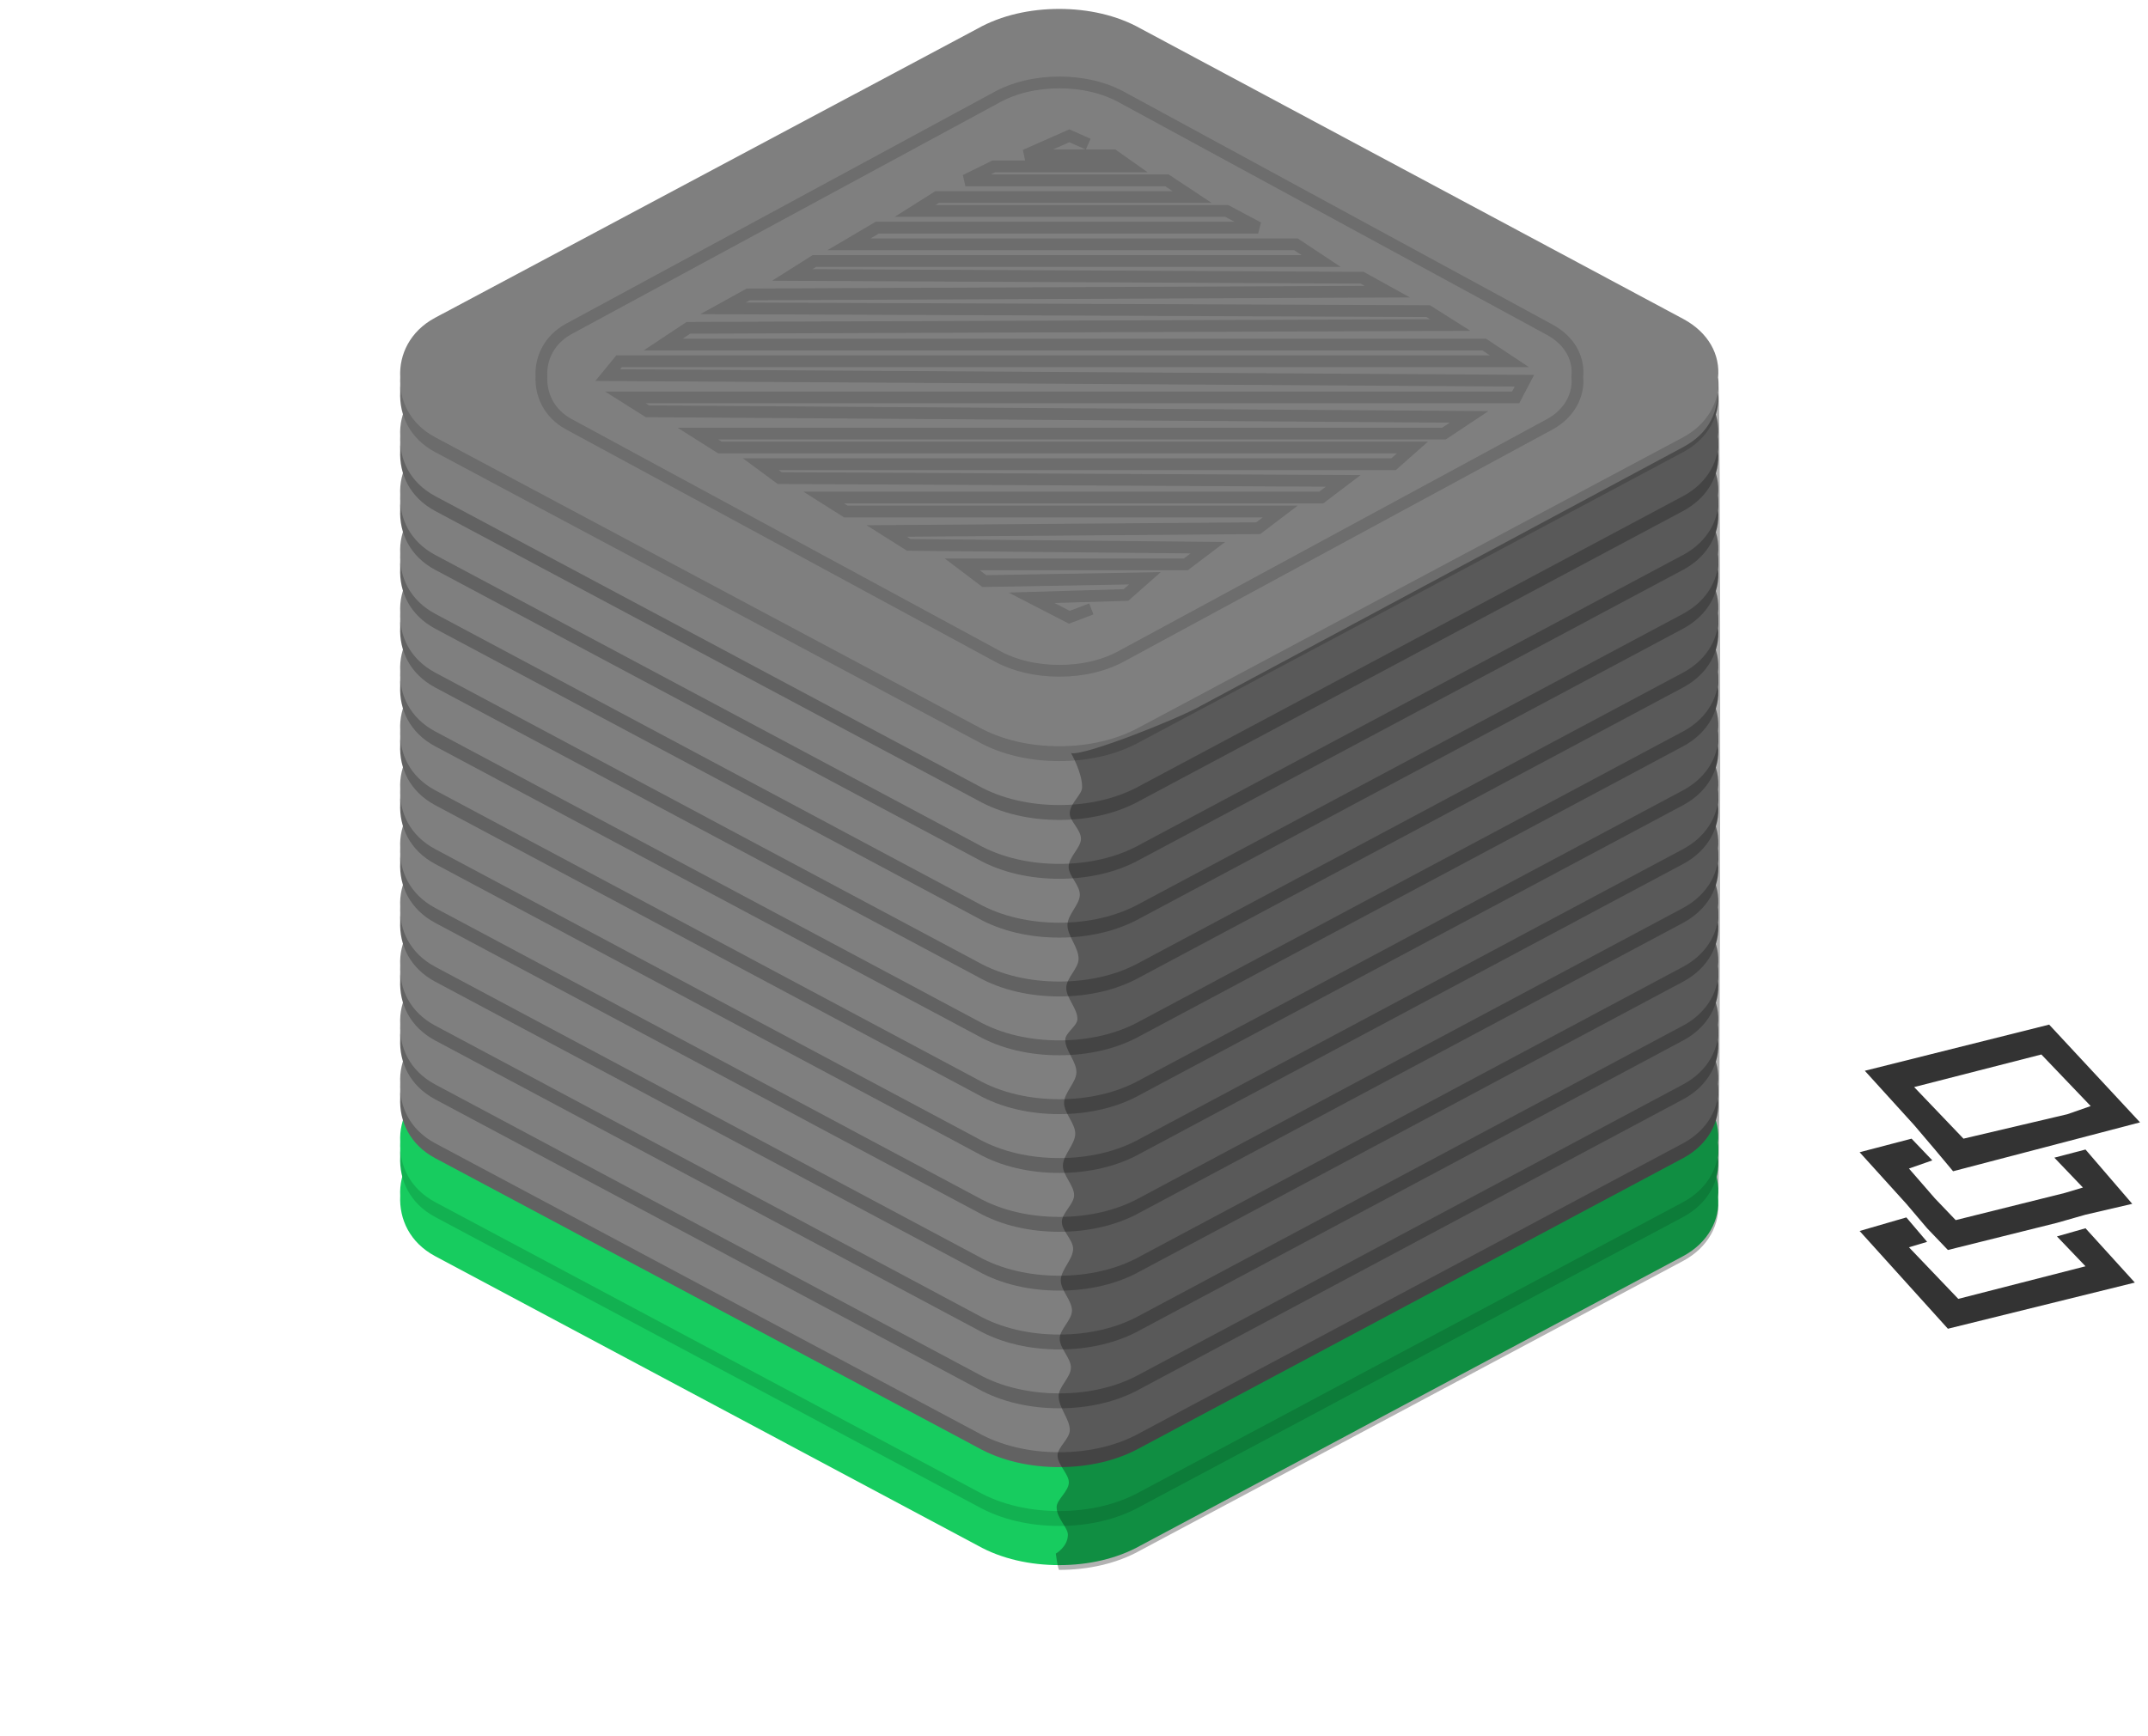 <svg 
 xmlns="http://www.w3.org/2000/svg"
 xmlns:xlink="http://www.w3.org/1999/xlink"
 width="182.5px" height="147.5px">
<path fill-rule="evenodd"  fill="none"
 d="M-0.000,135.000 L10.000,135.000 L10.000,147.000 L-0.000,147.000 L-0.000,135.000 Z"/>
<path fill-rule="evenodd"  fill="rgb(23, 204, 95)"
 d="M143.011,106.749 C145.149,105.601 146.163,103.607 145.969,101.724 C146.177,99.731 145.149,97.847 143.011,96.698 L96.923,72.028 C94.882,70.879 92.438,70.353 89.993,70.353 C87.549,70.353 85.091,70.879 83.050,72.028 L36.962,96.602 C34.823,97.750 33.907,99.744 34.004,101.627 C33.907,103.620 34.823,105.601 36.962,106.749 L83.050,131.336 C85.091,132.486 87.536,133.011 89.993,133.011 C92.438,133.011 94.882,132.486 96.923,131.336 L143.011,106.749 Z"/>
<path fill-rule="evenodd"  fill="rgb(18, 177, 81)"
 d="M143.011,103.420 C145.149,102.271 146.163,100.278 145.969,98.395 C146.177,96.402 145.149,94.518 143.011,93.369 L96.923,68.699 C94.882,67.550 92.438,67.024 89.993,67.024 C87.549,67.024 85.091,67.550 83.050,68.699 L36.962,93.273 C34.823,94.422 33.907,96.415 34.004,98.298 C33.907,100.291 34.823,102.271 36.962,103.420 L83.050,128.007 C85.091,129.156 87.536,129.682 89.993,129.682 C92.438,129.682 94.882,129.156 96.923,128.007 L143.011,103.420 Z"/>
<path fill-rule="evenodd"  fill="rgb(23, 204, 95)"
 d="M143.011,102.155 C145.149,101.005 146.163,99.012 145.969,97.129 C146.177,95.136 145.149,93.253 143.011,92.103 L96.923,67.433 C94.882,66.284 92.438,65.758 89.993,65.758 C87.549,65.758 85.091,66.284 83.050,67.433 L36.962,92.007 C34.823,93.156 33.907,95.149 34.004,97.032 C33.907,99.025 34.823,101.005 36.962,102.155 L83.050,126.741 C85.091,127.890 87.536,128.416 89.993,128.416 C92.438,128.416 94.882,127.890 96.923,126.741 L143.011,102.155 Z"/>
<path fill-rule="evenodd"  fill="rgb(98, 98, 98)"
 d="M143.011,98.420 C145.149,97.271 146.163,95.278 145.969,93.395 C146.177,91.402 145.149,89.518 143.011,88.369 L96.923,63.699 C94.882,62.550 92.438,62.024 89.993,62.024 C87.549,62.024 85.091,62.550 83.050,63.699 L36.962,88.273 C34.823,89.422 33.907,91.415 34.004,93.298 C33.907,95.291 34.823,97.271 36.962,98.420 L83.050,123.007 C85.091,124.156 87.536,124.682 89.993,124.682 C92.438,124.682 94.882,124.156 96.923,123.007 L143.011,98.420 Z"/>
<path fill-rule="evenodd"  fill="rgb(127, 127, 127)"
 d="M143.011,97.154 C145.149,96.005 146.163,94.012 145.969,92.129 C146.177,90.136 145.149,88.253 143.011,87.103 L96.923,62.434 C94.882,61.284 92.438,60.758 89.993,60.758 C87.549,60.758 85.091,61.284 83.050,62.434 L36.962,87.007 C34.823,88.156 33.907,90.150 34.004,92.032 C33.907,94.025 34.823,96.005 36.962,97.154 L83.050,121.741 C85.091,122.890 87.536,123.417 89.993,123.417 C92.438,123.417 94.882,122.890 96.923,121.741 L143.011,97.154 Z"/>
<path fill-rule="evenodd"  fill="rgb(98, 98, 98)"
 d="M143.011,93.420 C145.149,92.271 146.163,90.278 145.969,88.395 C146.177,86.402 145.149,84.519 143.011,83.369 L96.923,58.699 C94.882,57.550 92.438,57.024 89.993,57.024 C87.549,57.024 85.091,57.550 83.050,58.699 L36.962,83.273 C34.823,84.422 33.907,86.415 34.004,88.298 C33.907,90.291 34.823,92.271 36.962,93.420 L83.050,118.007 C85.091,119.156 87.536,119.682 89.993,119.682 C92.438,119.682 94.882,119.156 96.923,118.007 L143.011,93.420 Z"/>
<path fill-rule="evenodd"  fill="rgb(127, 127, 127)"
 d="M143.011,92.154 C145.149,91.006 146.163,89.012 145.969,87.129 C146.177,85.136 145.149,83.253 143.011,82.103 L96.923,57.434 C94.882,56.284 92.438,55.758 89.993,55.758 C87.549,55.758 85.091,56.284 83.050,57.434 L36.962,82.006 C34.823,83.156 33.907,85.149 34.004,87.032 C33.907,89.025 34.823,91.006 36.962,92.154 L83.050,116.741 C85.091,117.891 87.536,118.416 89.993,118.416 C92.438,118.416 94.882,117.891 96.923,116.741 L143.011,92.154 Z"/>
<path fill-rule="evenodd"  fill="rgb(98, 98, 98)"
 d="M143.011,88.420 C145.149,87.271 146.163,85.278 145.969,83.395 C146.177,81.402 145.149,79.518 143.011,78.369 L96.923,53.699 C94.882,52.550 92.438,52.024 89.993,52.024 C87.549,52.024 85.091,52.550 83.050,53.699 L36.962,78.272 C34.823,79.422 33.907,81.415 34.004,83.298 C33.907,85.291 34.823,87.271 36.962,88.420 L83.050,113.007 C85.091,114.156 87.536,114.682 89.993,114.682 C92.438,114.682 94.882,114.156 96.923,113.007 L143.011,88.420 Z"/>
<path fill-rule="evenodd"  fill="rgb(127, 127, 127)"
 d="M143.011,87.154 C145.149,86.005 146.163,84.012 145.969,82.129 C146.177,80.136 145.149,78.253 143.011,77.103 L96.923,52.433 C94.882,51.284 92.438,50.758 89.993,50.758 C87.549,50.758 85.091,51.284 83.050,52.433 L36.962,77.006 C34.823,78.156 33.907,80.149 34.004,82.032 C33.907,84.025 34.823,86.005 36.962,87.154 L83.050,111.741 C85.091,112.891 87.536,113.416 89.993,113.416 C92.438,113.416 94.882,112.891 96.923,111.741 L143.011,87.154 Z"/>
<path fill-rule="evenodd"  fill="rgb(98, 98, 98)"
 d="M143.011,83.420 C145.149,82.271 146.163,80.278 145.969,78.395 C146.177,76.402 145.149,74.518 143.011,73.369 L96.923,48.699 C94.882,47.550 92.438,47.024 89.993,47.024 C87.549,47.024 85.091,47.550 83.050,48.699 L36.962,73.273 C34.823,74.422 33.907,76.415 34.004,78.298 C33.907,80.291 34.823,82.271 36.962,83.420 L83.050,108.007 C85.091,109.156 87.536,109.682 89.993,109.682 C92.438,109.682 94.882,109.156 96.923,108.007 L143.011,83.420 Z"/>
<path fill-rule="evenodd"  fill="rgb(127, 127, 127)"
 d="M143.011,82.154 C145.149,81.005 146.163,79.012 145.969,77.129 C146.177,75.136 145.149,73.253 143.011,72.103 L96.923,47.434 C94.882,46.284 92.438,45.758 89.993,45.758 C87.549,45.758 85.091,46.284 83.050,47.434 L36.962,72.007 C34.823,73.156 33.907,75.149 34.004,77.032 C33.907,79.026 34.823,81.005 36.962,82.154 L83.050,106.741 C85.091,107.891 87.536,108.416 89.993,108.416 C92.438,108.416 94.882,107.891 96.923,106.741 L143.011,82.154 Z"/>
<path fill-rule="evenodd"  fill="rgb(98, 98, 98)"
 d="M143.011,78.420 C145.149,77.271 146.163,75.278 145.969,73.395 C146.177,71.402 145.149,69.518 143.011,68.369 L96.923,43.699 C94.882,42.550 92.438,42.024 89.993,42.024 C87.549,42.024 85.091,42.550 83.050,43.699 L36.962,68.273 C34.823,69.421 33.907,71.415 34.004,73.298 C33.907,75.291 34.823,77.271 36.962,78.420 L83.050,103.007 C85.091,104.156 87.536,104.682 89.993,104.682 C92.438,104.682 94.882,104.156 96.923,103.007 L143.011,78.420 Z"/>
<path fill-rule="evenodd"  fill="rgb(127, 127, 127)"
 d="M143.011,77.155 C145.149,76.005 146.163,74.012 145.969,72.129 C146.177,70.136 145.149,68.252 143.011,67.103 L96.923,42.433 C94.882,41.284 92.438,40.758 89.993,40.758 C87.549,40.758 85.091,41.284 83.050,42.433 L36.962,67.007 C34.823,68.155 33.907,70.149 34.004,72.032 C33.907,74.026 34.823,76.005 36.962,77.155 L83.050,101.741 C85.091,102.891 87.536,103.417 89.993,103.417 C92.438,103.417 94.882,102.891 96.923,101.741 L143.011,77.155 Z"/>
<path fill-rule="evenodd"  fill="rgb(98, 98, 98)"
 d="M143.011,73.420 C145.149,72.271 146.163,70.278 145.969,68.395 C146.177,66.402 145.149,64.518 143.011,63.369 L96.923,38.699 C94.882,37.550 92.438,37.024 89.993,37.024 C87.549,37.024 85.091,37.550 83.050,38.699 L36.962,63.273 C34.823,64.422 33.907,66.415 34.004,68.298 C33.907,70.291 34.823,72.271 36.962,73.420 L83.050,98.007 C85.091,99.156 87.536,99.682 89.993,99.682 C92.438,99.682 94.882,99.156 96.923,98.007 L143.011,73.420 Z"/>
<path fill-rule="evenodd"  fill="rgb(127, 127, 127)"
 d="M143.011,72.154 C145.149,71.006 146.163,69.012 145.969,67.129 C146.177,65.136 145.149,63.252 143.011,62.103 L96.923,37.433 C94.882,36.284 92.438,35.758 89.993,35.758 C87.549,35.758 85.091,36.284 83.050,37.433 L36.962,62.007 C34.823,63.156 33.907,65.149 34.004,67.032 C33.907,69.025 34.823,71.006 36.962,72.154 L83.050,96.741 C85.091,97.891 87.536,98.417 89.993,98.417 C92.438,98.417 94.882,97.891 96.923,96.741 L143.011,72.154 Z"/>
<path fill-rule="evenodd"  fill="rgb(98, 98, 98)"
 d="M143.011,68.420 C145.149,67.271 146.163,65.278 145.969,63.395 C146.177,61.402 145.149,59.519 143.011,58.369 L96.923,33.699 C94.882,32.550 92.438,32.024 89.993,32.024 C87.549,32.024 85.091,32.550 83.050,33.699 L36.962,58.273 C34.823,59.422 33.907,61.415 34.004,63.298 C33.907,65.291 34.823,67.271 36.962,68.420 L83.050,93.007 C85.091,94.156 87.536,94.682 89.993,94.682 C92.438,94.682 94.882,94.156 96.923,93.007 L143.011,68.420 Z"/>
<path fill-rule="evenodd"  fill="rgb(127, 127, 127)"
 d="M143.011,67.155 C145.149,66.005 146.163,64.012 145.969,62.129 C146.177,60.136 145.149,58.253 143.011,57.103 L96.923,32.434 C94.882,31.284 92.438,30.758 89.993,30.758 C87.549,30.758 85.091,31.284 83.050,32.434 L36.962,57.007 C34.823,58.156 33.907,60.149 34.004,62.032 C33.907,64.025 34.823,66.005 36.962,67.155 L83.050,91.741 C85.091,92.891 87.536,93.416 89.993,93.416 C92.438,93.416 94.882,92.891 96.923,91.741 L143.011,67.155 Z"/>
<path fill-rule="evenodd"  fill="rgb(98, 98, 98)"
 d="M143.011,63.420 C145.149,62.271 146.163,60.278 145.969,58.395 C146.177,56.402 145.149,54.518 143.011,53.369 L96.923,28.699 C94.882,27.550 92.438,27.024 89.993,27.024 C87.549,27.024 85.091,27.550 83.050,28.699 L36.962,53.273 C34.823,54.422 33.907,56.415 34.004,58.298 C33.907,60.291 34.823,62.271 36.962,63.420 L83.050,88.007 C85.091,89.156 87.536,89.682 89.993,89.682 C92.438,89.682 94.882,89.156 96.923,88.007 L143.011,63.420 Z"/>
<path fill-rule="evenodd"  fill="rgb(127, 127, 127)"
 d="M143.011,62.154 C145.149,61.005 146.163,59.012 145.969,57.129 C146.177,55.136 145.149,53.253 143.011,52.103 L96.923,27.433 C94.882,26.284 92.438,25.758 89.993,25.758 C87.549,25.758 85.091,26.284 83.050,27.433 L36.962,52.006 C34.823,53.156 33.907,55.149 34.004,57.032 C33.907,59.025 34.823,61.005 36.962,62.154 L83.050,86.741 C85.091,87.890 87.536,88.416 89.993,88.416 C92.438,88.416 94.882,87.890 96.923,86.741 L143.011,62.154 Z"/>
<path fill-rule="evenodd"  fill="rgb(98, 98, 98)"
 d="M143.011,58.420 C145.149,57.271 146.163,55.278 145.969,53.395 C146.177,51.402 145.149,49.518 143.011,48.369 L96.923,23.699 C94.882,22.550 92.438,22.024 89.993,22.024 C87.549,22.024 85.091,22.550 83.050,23.699 L36.962,48.272 C34.823,49.422 33.907,51.415 34.004,53.298 C33.907,55.291 34.823,57.271 36.962,58.420 L83.050,83.007 C85.091,84.156 87.536,84.682 89.993,84.682 C92.438,84.682 94.882,84.156 96.923,83.007 L143.011,58.420 Z"/>
<path fill-rule="evenodd"  fill="rgb(127, 127, 127)"
 d="M143.011,57.154 C145.149,56.006 146.163,54.012 145.969,52.129 C146.177,50.136 145.149,48.253 143.011,47.103 L96.923,22.434 C94.882,21.284 92.438,20.758 89.993,20.758 C87.549,20.758 85.091,21.284 83.050,22.434 L36.962,47.006 C34.823,48.156 33.907,50.149 34.004,52.032 C33.907,54.026 34.823,56.006 36.962,57.154 L83.050,81.741 C85.091,82.891 87.536,83.416 89.993,83.416 C92.438,83.416 94.882,82.891 96.923,81.741 L143.011,57.154 Z"/>
<path fill-rule="evenodd"  fill="rgb(98, 98, 98)"
 d="M143.011,53.420 C145.149,52.271 146.163,50.278 145.969,48.395 C146.177,46.402 145.149,44.519 143.011,43.369 L96.923,18.699 C94.882,17.550 92.438,17.024 89.993,17.024 C87.549,17.024 85.091,17.550 83.050,18.699 L36.962,43.273 C34.823,44.421 33.907,46.415 34.004,48.298 C33.907,50.291 34.823,52.271 36.962,53.420 L83.050,78.007 C85.091,79.156 87.536,79.682 89.993,79.682 C92.438,79.682 94.882,79.156 96.923,78.007 L143.011,53.420 Z"/>
<path fill-rule="evenodd"  fill="rgb(127, 127, 127)"
 d="M143.011,52.155 C145.149,51.006 146.163,49.012 145.969,47.129 C146.177,45.136 145.149,43.253 143.011,42.103 L96.923,17.433 C94.882,16.284 92.438,15.758 89.993,15.758 C87.549,15.758 85.091,16.284 83.050,17.433 L36.962,42.007 C34.823,43.156 33.907,45.149 34.004,47.032 C33.907,49.026 34.823,51.006 36.962,52.155 L83.050,76.741 C85.091,77.891 87.536,78.416 89.993,78.416 C92.438,78.416 94.882,77.891 96.923,76.741 L143.011,52.155 Z"/>
<path fill-rule="evenodd"  fill="rgb(98, 98, 98)"
 d="M143.011,48.420 C145.149,47.271 146.163,45.278 145.969,43.395 C146.177,41.402 145.149,39.518 143.011,38.369 L96.923,13.699 C94.882,12.550 92.438,12.024 89.993,12.024 C87.549,12.024 85.091,12.550 83.050,13.699 L36.962,38.273 C34.823,39.421 33.907,41.415 34.004,43.298 C33.907,45.291 34.823,47.271 36.962,48.420 L83.050,73.007 C85.091,74.156 87.536,74.682 89.993,74.682 C92.438,74.682 94.882,74.156 96.923,73.007 L143.011,48.420 Z"/>
<path fill-rule="evenodd"  fill="rgb(127, 127, 127)"
 d="M143.011,47.155 C145.149,46.005 146.163,44.012 145.969,42.129 C146.177,40.136 145.149,38.252 143.011,37.103 L96.923,12.433 C94.882,11.284 92.438,10.758 89.993,10.758 C87.549,10.758 85.091,11.284 83.050,12.433 L36.962,37.007 C34.823,38.156 33.907,40.149 34.004,42.032 C33.907,44.025 34.823,46.005 36.962,47.155 L83.050,71.741 C85.091,72.891 87.536,73.417 89.993,73.417 C92.438,73.417 94.882,72.891 96.923,71.741 L143.011,47.155 Z"/>
<path fill-rule="evenodd"  fill="rgb(98, 98, 98)"
 d="M143.011,43.420 C145.149,42.271 146.163,40.278 145.969,38.395 C146.177,36.402 145.149,34.518 143.011,33.369 L96.923,8.699 C94.882,7.550 92.438,7.024 89.993,7.024 C87.549,7.024 85.091,7.550 83.050,8.699 L36.962,33.273 C34.823,34.421 33.907,36.415 34.004,38.298 C33.907,40.291 34.823,42.271 36.962,43.420 L83.050,68.007 C85.091,69.156 87.536,69.682 89.993,69.682 C92.438,69.682 94.882,69.156 96.923,68.007 L143.011,43.420 Z"/>
<path fill-rule="evenodd"  fill="rgb(127, 127, 127)"
 d="M143.011,42.155 C145.149,41.005 146.163,39.012 145.969,37.129 C146.177,35.136 145.149,33.252 143.011,32.103 L96.923,7.433 C94.882,6.284 92.438,5.758 89.993,5.758 C87.549,5.758 85.091,6.284 83.050,7.433 L36.962,32.007 C34.823,33.156 33.907,35.149 34.004,37.032 C33.907,39.025 34.823,41.005 36.962,42.155 L83.050,66.741 C85.091,67.890 87.536,68.416 89.993,68.416 C92.438,68.416 94.882,67.890 96.923,66.741 L143.011,42.155 Z"/>
<path fill-rule="evenodd"  fill="rgb(108, 108, 108)"
 d="M143.011,38.420 C145.149,37.271 146.163,35.278 145.969,33.395 C146.177,31.402 145.149,29.518 143.011,28.369 L96.923,3.699 C94.882,2.550 92.438,2.024 89.993,2.024 C87.549,2.024 85.091,2.550 83.050,3.699 L36.962,28.273 C34.823,29.422 33.907,31.415 34.004,33.298 C33.907,35.291 34.823,37.271 36.962,38.420 L83.050,63.007 C85.091,64.156 87.536,64.682 89.993,64.682 C92.438,64.682 94.882,64.156 96.923,63.007 L143.011,38.420 Z"/>
<path fill-rule="evenodd"  fill="rgb(127, 127, 127)"
 d="M143.011,37.155 C145.149,36.005 146.163,34.012 145.969,32.129 C146.177,30.136 145.149,28.252 143.011,27.103 L96.923,2.433 C94.882,1.284 92.438,0.758 89.993,0.758 C87.549,0.758 85.091,1.284 83.050,2.433 L36.962,27.007 C34.823,28.156 33.907,30.149 34.004,32.032 C33.907,34.025 34.823,36.005 36.962,37.155 L83.050,61.741 C85.091,62.890 87.536,63.417 89.993,63.417 C92.438,63.417 94.882,62.890 96.923,61.741 L143.011,37.155 Z"/>
<path fill-rule="evenodd"  stroke="rgb(109, 109, 109)" stroke-width="1px" stroke-linecap="butt" stroke-linejoin="miter" fill="none"
 d="M131.685,36.051 C133.366,35.134 134.164,33.543 134.011,32.040 C134.174,30.450 133.366,28.947 131.685,28.030 L95.459,8.343 C93.854,7.426 91.933,7.006 90.012,7.006 C88.091,7.006 86.159,7.426 84.554,8.343 L48.327,27.952 C46.647,28.869 45.926,30.461 46.002,31.963 C45.926,33.553 46.647,35.134 48.327,36.051 L84.554,55.671 C86.159,56.588 88.080,57.007 90.012,57.007 C91.933,57.007 93.854,56.588 95.459,55.671 L131.685,36.051 Z"/>
<path fill-rule="evenodd"  stroke="rgb(109, 109, 109)" stroke-width="1px" stroke-linecap="butt" stroke-linejoin="miter" fill="none"
 d="M92.457,12.250 L90.852,11.540 L87.108,13.196 L94.597,13.196 L95.934,14.141 L84.433,14.141 L82.025,15.325 L99.144,15.325 L101.284,16.744 L79.618,16.744 L77.746,17.926 L104.226,17.926 L106.901,19.345 L74.536,19.345 L72.129,20.764 L110.111,20.764 L112.251,22.183 L69.186,22.183 L67.314,23.366 L115.728,23.603 L117.868,24.785 L63.570,25.021 L61.430,26.204 L121.345,26.440 L123.217,27.623 L58.487,27.860 L56.347,29.279 L126.100,29.279 L128.240,30.698 L52.602,30.698 L51.634,31.880 L129.519,32.354 L128.775,33.773 L53.137,33.773 L55.010,34.955 L124.822,35.428 L122.682,36.848 L59.290,36.848 L61.162,38.030 L120.007,38.030 L118.403,39.449 L64.639,39.449 L66.244,40.632 L114.123,40.868 L112.251,42.287 L69.989,42.287 L71.861,43.470 L108.773,43.470 L106.901,44.889 L75.339,45.126 L77.211,46.308 L102.622,46.545 L100.749,47.964 L81.758,47.964 L83.630,49.383 L97.272,49.147 L95.667,50.566 L87.642,50.802 L90.852,52.458 L92.724,51.748 "/>
<path fill-rule="evenodd"  opacity="0.302" fill="rgb(0, 0, 0)"
 d="M89.993,133.416 C92.438,133.416 94.882,132.891 96.923,131.741 L143.011,107.155 C145.149,106.005 146.163,104.012 145.969,102.129 C146.177,100.136 146.252,30.145 145.969,32.129 C146.163,35.088 145.137,36.850 142.999,37.999 L101.999,59.999 C99.958,61.148 92.022,64.288 90.999,63.999 C90.990,63.996 91.969,65.686 91.939,66.928 C91.924,67.532 90.907,68.268 90.889,69.119 C90.874,69.781 91.859,70.513 91.842,71.307 C91.827,72.040 90.811,72.825 90.794,73.658 C90.778,74.421 91.762,75.223 91.745,76.061 C91.729,76.875 90.712,77.721 90.696,78.596 C90.677,79.537 91.658,80.509 91.639,81.509 C91.623,82.302 90.607,83.111 90.591,83.936 C90.575,84.813 91.558,85.708 91.540,86.615 C91.530,87.188 90.518,87.767 90.507,88.351 C90.490,89.270 91.473,90.201 91.455,91.140 C91.439,91.989 90.422,92.846 90.406,93.707 C90.390,94.588 91.373,95.474 91.356,96.362 C91.340,97.255 90.323,98.151 90.306,99.046 C90.290,99.895 91.275,100.744 91.259,101.590 C91.245,102.336 90.231,103.081 90.218,103.821 C90.203,104.600 91.189,105.375 91.175,106.145 C91.158,107.032 90.142,107.912 90.126,108.782 C90.110,109.662 91.094,110.532 91.078,111.389 C91.063,112.185 90.049,112.969 90.035,113.740 C90.019,114.589 91.004,115.422 90.990,116.236 C90.975,117.050 89.960,117.844 89.946,118.616 C89.927,119.632 90.909,120.610 90.893,121.542 C90.879,122.280 89.867,122.990 89.854,123.667 C89.839,124.491 90.825,125.267 90.812,125.990 C90.798,126.743 89.786,127.439 89.775,128.068 C89.757,129.015 90.743,129.813 90.732,130.439 C90.713,131.467 89.703,132.033 89.703,132.033 C89.703,132.033 89.886,133.416 89.993,133.416 Z"/>
<path fill-rule="evenodd"  fill="rgb(51, 51, 51)"
 d="M177.411,96.538 L174.764,97.230 L165.940,99.538 L164.396,97.691 L162.631,95.615 L158.440,90.999 L174.102,87.076 L181.823,95.384 L177.411,96.538 ZM173.440,89.615 L162.631,92.384 L165.058,94.922 L166.822,96.768 L175.646,94.692 L177.631,93.999 L173.440,89.615 ZM164.175,98.614 L162.190,99.307 L164.396,101.845 L166.161,103.691 L175.425,101.384 L176.970,100.922 L174.543,98.384 L177.190,97.691 L181.161,102.307 L177.190,103.230 L174.764,103.922 L165.499,106.230 L163.734,104.384 L161.969,102.307 L157.999,97.922 L162.411,96.768 L164.175,98.614 ZM163.734,105.538 L162.190,105.999 L166.381,110.384 L177.190,107.614 L174.764,105.076 L177.190,104.384 L181.381,108.999 L165.499,112.922 L157.999,104.615 L161.969,103.461 L163.734,105.538 Z"/>
</svg>
